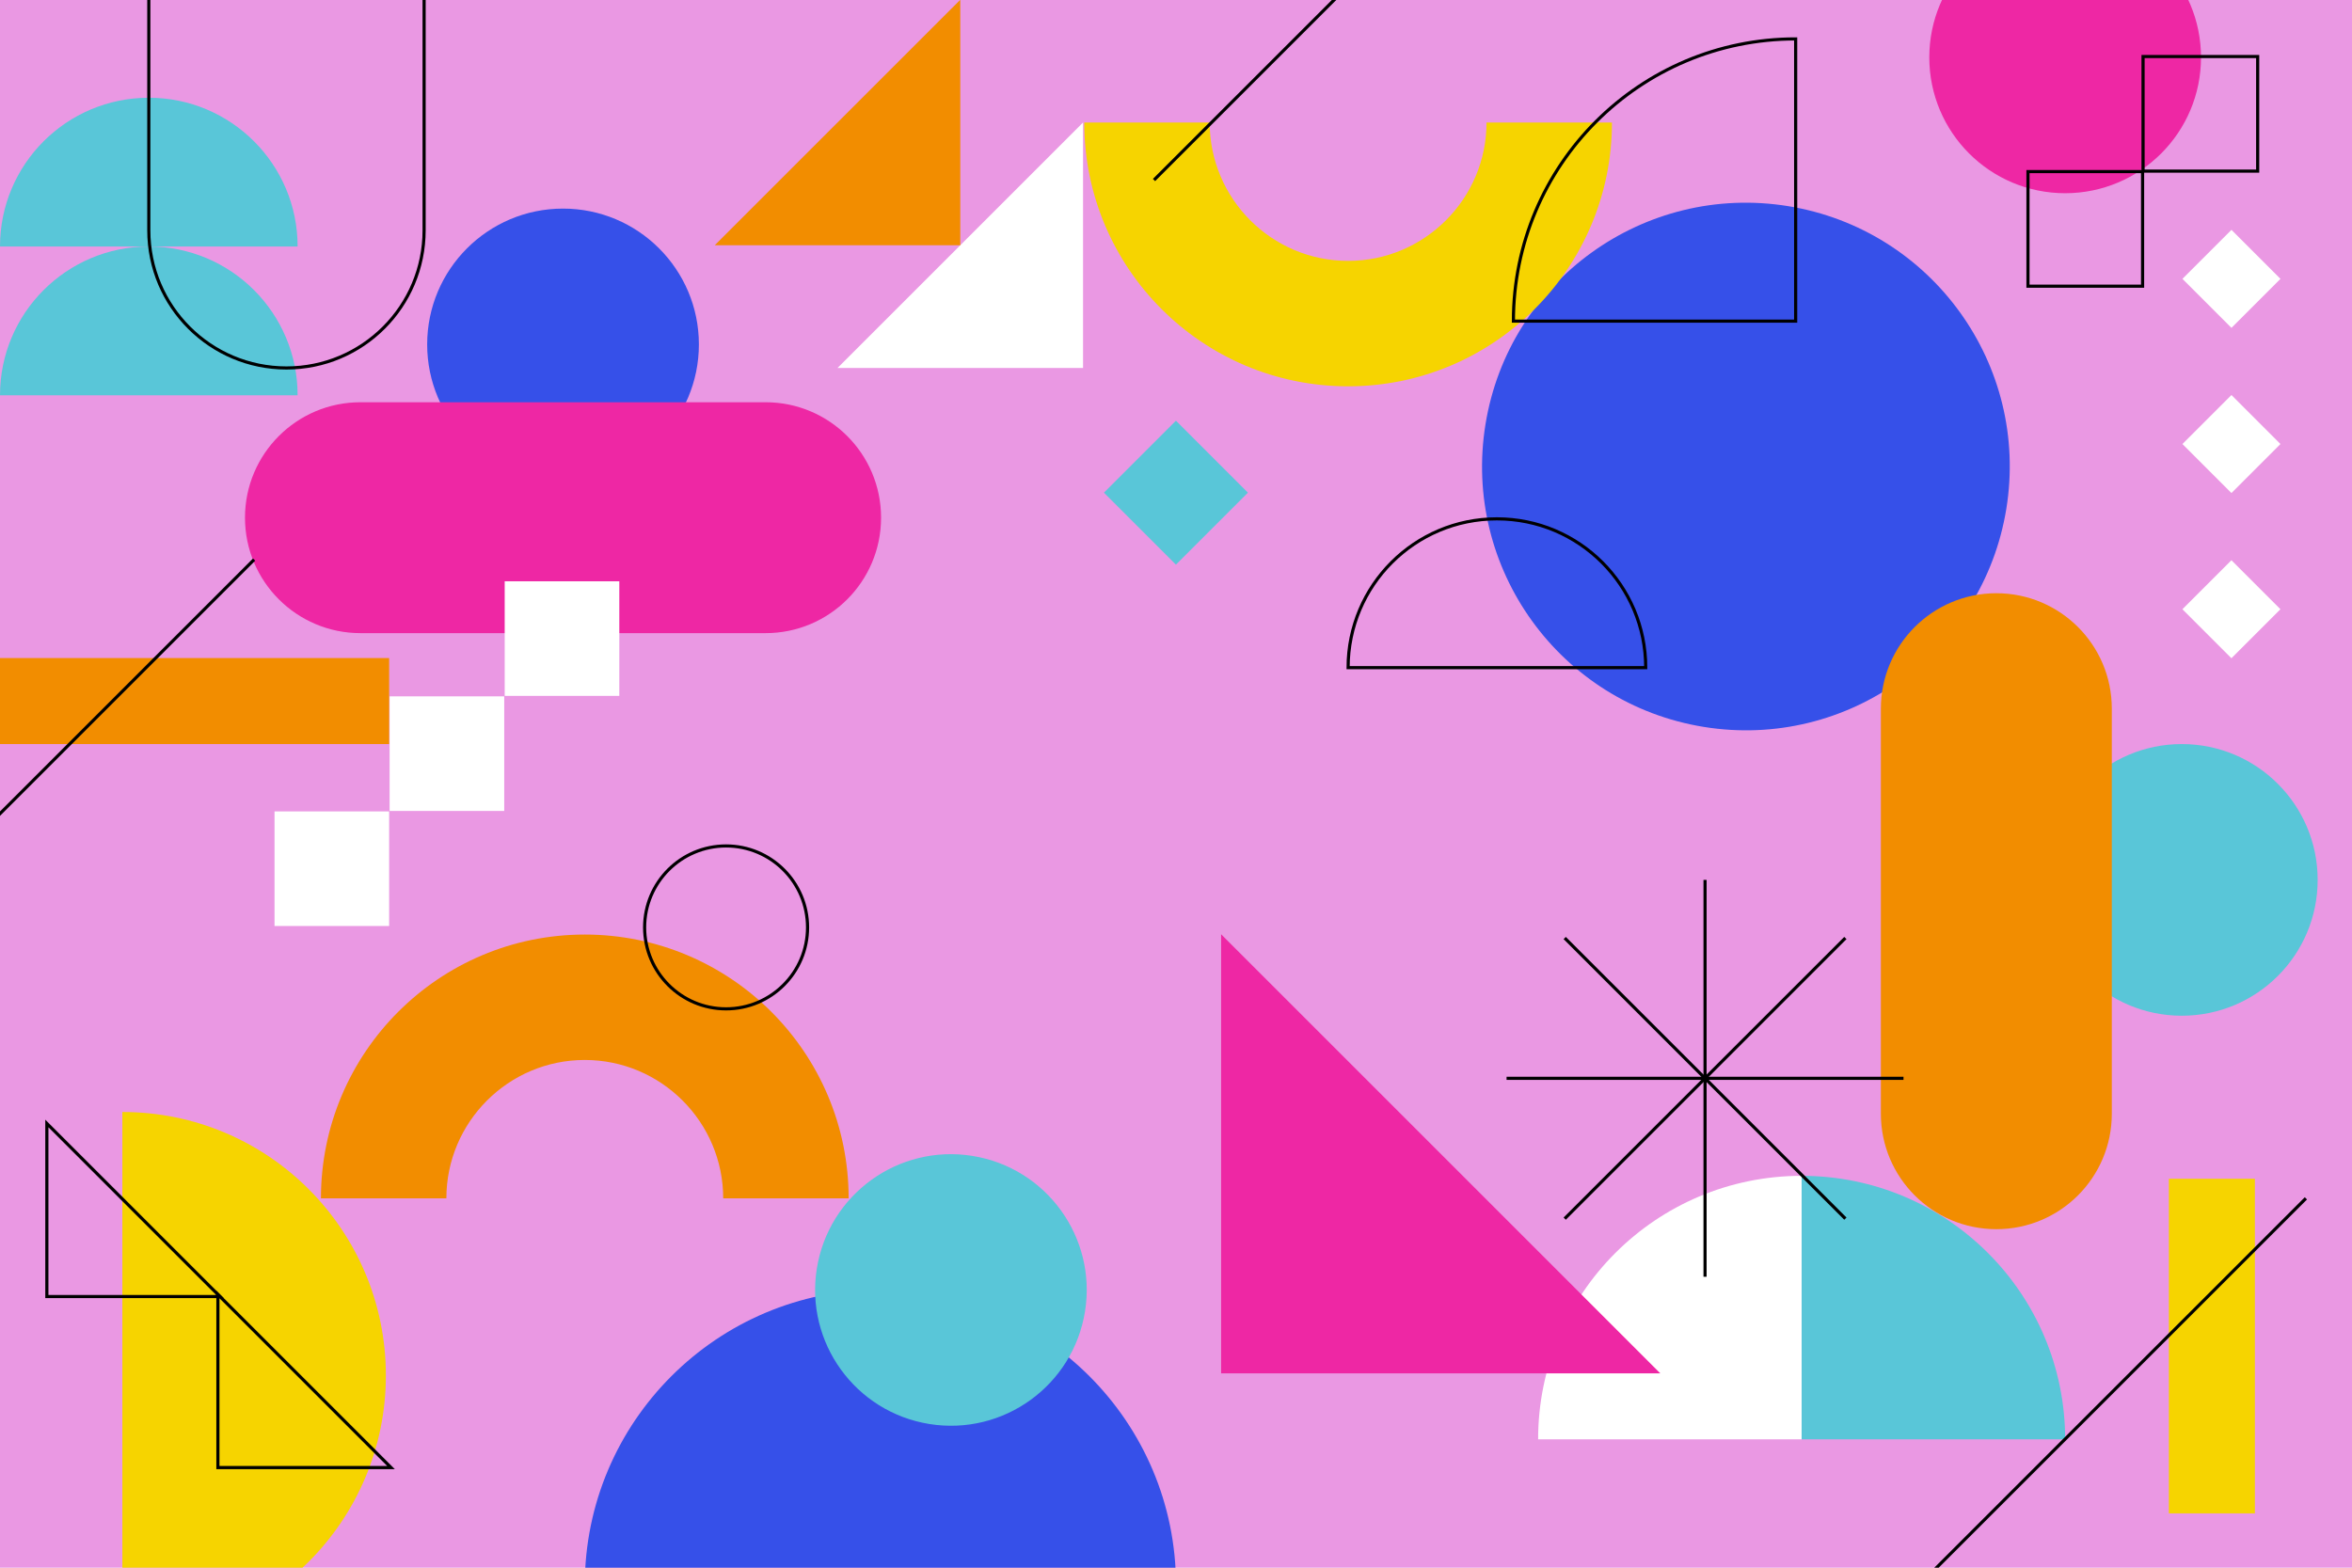 <?xml version="1.0" encoding="utf-8"?>
<!-- Generator: Adobe Illustrator 27.5.0, SVG Export Plug-In . SVG Version: 6.00 Build 0)  -->
<svg version="1.1" xmlns="http://www.w3.org/2000/svg" xmlns:xlink="http://www.w3.org/1999/xlink" x="0px" y="0px"
	 viewBox="0 0 750 500" style="enable-background:new 0 0 750 500;" xml:space="preserve">
<g id="BACKGROUND">
	<rect style="fill:#EA98E3;" width="750" height="500"/>
</g>
<g id="OBJECTS">
	<g>
		<defs>
			<rect id="SVGID_1_" width="750" height="500"/>
		</defs>
		<clipPath id="SVGID_00000043428755884054397840000009716000135495659392_">
			<use xlink:href="#SVGID_1_"  style="overflow:visible;"/>
		</clipPath>
		<g style="clip-path:url(#SVGID_00000043428755884054397840000009716000135495659392_);">
			<path style="fill:#FFFFFF;" d="M490.472,459.053h84.03v-84.03C528.094,375.023,490.472,412.645,490.472,459.053z"/>
			<path style="fill:#59C6D8;" d="M574.502,375.023v84.03h84.03C658.532,412.645,620.911,375.023,574.502,375.023z"/>
		</g>
		
			<ellipse transform="matrix(0.16 -0.987 0.987 0.16 320.802 674.594)" style="clip-path:url(#SVGID_00000043428755884054397840000009716000135495659392_);fill:#3650E9;" cx="556.846" cy="148.768" rx="84.138" ry="84.138"/>
		<g style="clip-path:url(#SVGID_00000043428755884054397840000009716000135495659392_);">
			<path style="fill:#F28D00;" d="M186.477,298.068c-46.468,0-84.138,37.67-84.138,84.138h40c0-24.338,19.8-44.138,44.138-44.138
				c24.338,0,44.138,19.8,44.138,44.138h40C270.615,335.738,232.945,298.068,186.477,298.068z"/>
		</g>
		<g style="clip-path:url(#SVGID_00000043428755884054397840000009716000135495659392_);">
			<path style="fill:#F6D400;" d="M429.88,123.21c46.468,0,84.138-37.67,84.138-84.138h-40c0,24.338-19.8,44.138-44.138,44.138
				c-24.338,0-44.138-19.8-44.138-44.138h-40C345.742,85.54,383.412,123.21,429.88,123.21z"/>
		</g>
		
			<circle style="clip-path:url(#SVGID_00000043428755884054397840000009716000135495659392_);fill:#59C6D8;" cx="695.728" cy="280.636" r="43.322"/>
		
			<circle style="clip-path:url(#SVGID_00000043428755884054397840000009716000135495659392_);fill:#3650E9;" cx="179.538" cy="109.853" r="43.322"/>
		<path style="clip-path:url(#SVGID_00000043428755884054397840000009716000135495659392_);fill:#F6D400;" d="M39.015,354.659
			c46.409,0,84.03,37.621,84.03,84.03c0,46.409-37.621,84.03-84.03,84.03V354.659z"/>
		<path style="clip-path:url(#SVGID_00000043428755884054397840000009716000135495659392_);fill:#59C6D8;" d="M0,78.626
			c0-26.207,21.245-47.452,47.452-47.452s47.452,21.245,47.452,47.452H0z"/>
		<path style="clip-path:url(#SVGID_00000043428755884054397840000009716000135495659392_);fill:#59C6D8;" d="M0,126.077
			c0-26.207,21.245-47.452,47.452-47.452s47.452,21.245,47.452,47.452H0z"/>
		
			<circle style="clip-path:url(#SVGID_00000043428755884054397840000009716000135495659392_);fill:#EE27A4;" cx="658.532" cy="18.303" r="43.322"/>
		<path style="clip-path:url(#SVGID_00000043428755884054397840000009716000135495659392_);fill:#F28D00;" d="M636.59,392.035
			L636.59,392.035c-20.335,0-36.82-16.485-36.82-36.82v-129.19c0-20.335,16.485-36.82,36.82-36.82l0,0
			c20.335,0,36.82,16.485,36.82,36.82v129.19C673.41,375.55,656.925,392.035,636.59,392.035z"/>
		<path style="clip-path:url(#SVGID_00000043428755884054397840000009716000135495659392_);fill:#EE27A4;" d="M78.123,165.113
			L78.123,165.113c0-20.335,16.485-36.82,36.82-36.82h129.19c20.335,0,36.82,16.485,36.82,36.82v0
			c0,20.335-16.485,36.82-36.82,36.82h-129.19C94.608,201.932,78.123,185.447,78.123,165.113z"/>
		<g style="clip-path:url(#SVGID_00000043428755884054397840000009716000135495659392_);">
			
				<rect x="700.594" y="77.817" transform="matrix(0.707 -0.707 0.707 0.707 145.596 529.239)" style="fill:#FFFFFF;" width="22.106" height="22.106"/>
			
				<rect x="700.594" y="130.507" transform="matrix(0.707 -0.707 0.707 0.707 108.339 544.672)" style="fill:#FFFFFF;" width="22.106" height="22.106"/>
			
				<rect x="700.594" y="183.197" transform="matrix(0.707 -0.707 0.707 0.707 71.082 560.107)" style="fill:#FFFFFF;" width="22.106" height="22.106"/>
		</g>
		<polygon style="clip-path:url(#SVGID_00000043428755884054397840000009716000135495659392_);fill:#EE27A4;" points="
			529.418,438.01 389.38,438.01 389.38,297.972 		"/>
		<g style="clip-path:url(#SVGID_00000043428755884054397840000009716000135495659392_);">
			<polygon style="fill:#FFFFFF;" points="345.358,117.361 267.068,117.361 345.358,39.071 			"/>
			<polygon style="fill:#F28D00;" points="306.213,78.216 227.924,78.216 306.213,-0.073 			"/>
		</g>
		
			<circle style="clip-path:url(#SVGID_00000043428755884054397840000009716000135495659392_);fill:#3650E9;" cx="280.738" cy="505.575" r="94.262"/>
		<g style="clip-path:url(#SVGID_00000043428755884054397840000009716000135495659392_);">
			<rect x="160.937" y="185.395" style="fill:#FFFFFF;" width="36.549" height="36.549"/>
			<rect x="124.238" y="222.094" style="fill:#FFFFFF;" width="36.549" height="36.549"/>
			<rect x="87.54" y="258.792" style="fill:#FFFFFF;" width="36.549" height="36.549"/>
		</g>
		
			<rect x="683.372" y="18.029" style="clip-path:url(#SVGID_00000043428755884054397840000009716000135495659392_);fill:none;stroke:#000000;stroke-miterlimit:10;" width="36.549" height="36.549"/>
		
			<rect x="646.674" y="54.727" style="clip-path:url(#SVGID_00000043428755884054397840000009716000135495659392_);fill:none;stroke:#000000;stroke-miterlimit:10;" width="36.549" height="36.549"/>
		
			<rect y="209.881" style="clip-path:url(#SVGID_00000043428755884054397840000009716000135495659392_);fill:#F28D00;" width="124.089" height="27.433"/>
		
			<rect x="643.277" y="424.294" transform="matrix(-1.836970e-16 1 -1 -1.836970e-16 1143.331 -267.311)" style="clip-path:url(#SVGID_00000043428755884054397840000009716000135495659392_);fill:#F6D400;" width="124.089" height="27.432"/>
		
			<ellipse transform="matrix(0.158 -0.987 0.987 0.158 -150.679 645.911)" style="clip-path:url(#SVGID_00000043428755884054397840000009716000135495659392_);fill:#59C6D8;" cx="303.42" cy="411.313" rx="43.322" ry="43.322"/>
		
			<path style="clip-path:url(#SVGID_00000043428755884054397840000009716000135495659392_);fill:none;stroke:#000000;stroke-miterlimit:10;" d="
			M91.345,117.361L91.345,117.361c-24.242,0-43.894-19.652-43.894-43.894V-9.788h87.787v83.255
			C135.239,97.709,115.587,117.361,91.345,117.361z"/>
		<g style="clip-path:url(#SVGID_00000043428755884054397840000009716000135495659392_);">
			<line style="fill:none;stroke:#000000;stroke-miterlimit:10;" x1="543.7" y1="280.636" x2="543.7" y2="407.208"/>
			<line style="fill:none;stroke:#000000;stroke-miterlimit:10;" x1="606.986" y1="343.922" x2="480.414" y2="343.922"/>
			<line style="fill:none;stroke:#000000;stroke-miterlimit:10;" x1="588.45" y1="299.172" x2="498.95" y2="388.672"/>
			<line style="fill:none;stroke:#000000;stroke-miterlimit:10;" x1="588.45" y1="388.672" x2="498.95" y2="299.172"/>
		</g>
		
			<polygon style="clip-path:url(#SVGID_00000043428755884054397840000009716000135495659392_);fill:none;stroke:#000000;stroke-miterlimit:10;" points="
			70.145,413.526 14.941,413.526 14.941,358.322 		"/>
		
			<polygon style="clip-path:url(#SVGID_00000043428755884054397840000009716000135495659392_);fill:none;stroke:#000000;stroke-miterlimit:10;" points="
			124.689,468.07 69.485,468.07 69.485,412.866 		"/>
		
			<circle style="clip-path:url(#SVGID_00000043428755884054397840000009716000135495659392_);fill:none;stroke:#000000;stroke-miterlimit:10;" cx="231.532" cy="295.785" r="25.978"/>
		
			<path style="clip-path:url(#SVGID_00000043428755884054397840000009716000135495659392_);fill:none;stroke:#000000;stroke-miterlimit:10;" d="
			M572.596,102.411h-90.004v0c0-49.708,40.296-90.004,90.004-90.004h0V102.411z"/>
		
			<line style="clip-path:url(#SVGID_00000043428755884054397840000009716000135495659392_);fill:none;stroke:#000000;stroke-miterlimit:10;" x1="735.299" y1="382.206" x2="611.521" y2="505.984"/>
		
			<line style="clip-path:url(#SVGID_00000043428755884054397840000009716000135495659392_);fill:none;stroke:#000000;stroke-miterlimit:10;" x1="491.769" y1="-66.369" x2="367.991" y2="57.409"/>
		
			<line style="clip-path:url(#SVGID_00000043428755884054397840000009716000135495659392_);fill:none;stroke:#000000;stroke-miterlimit:10;" x1="81.03" y1="178.479" x2="-42.748" y2="302.257"/>
		
			<path style="clip-path:url(#SVGID_00000043428755884054397840000009716000135495659392_);fill:none;stroke:#000000;stroke-miterlimit:10;" d="
			M429.88,212.932c0-26.207,21.245-47.452,47.452-47.452c26.207,0,47.452,21.245,47.452,47.452H429.88z"/>
		
			<rect x="358.764" y="140.955" transform="matrix(0.707 0.707 -0.707 0.707 220.986 -219.125)" style="clip-path:url(#SVGID_00000043428755884054397840000009716000135495659392_);fill:#59C6D8;" width="32.471" height="32.471"/>
	</g>
</g>
</svg>
